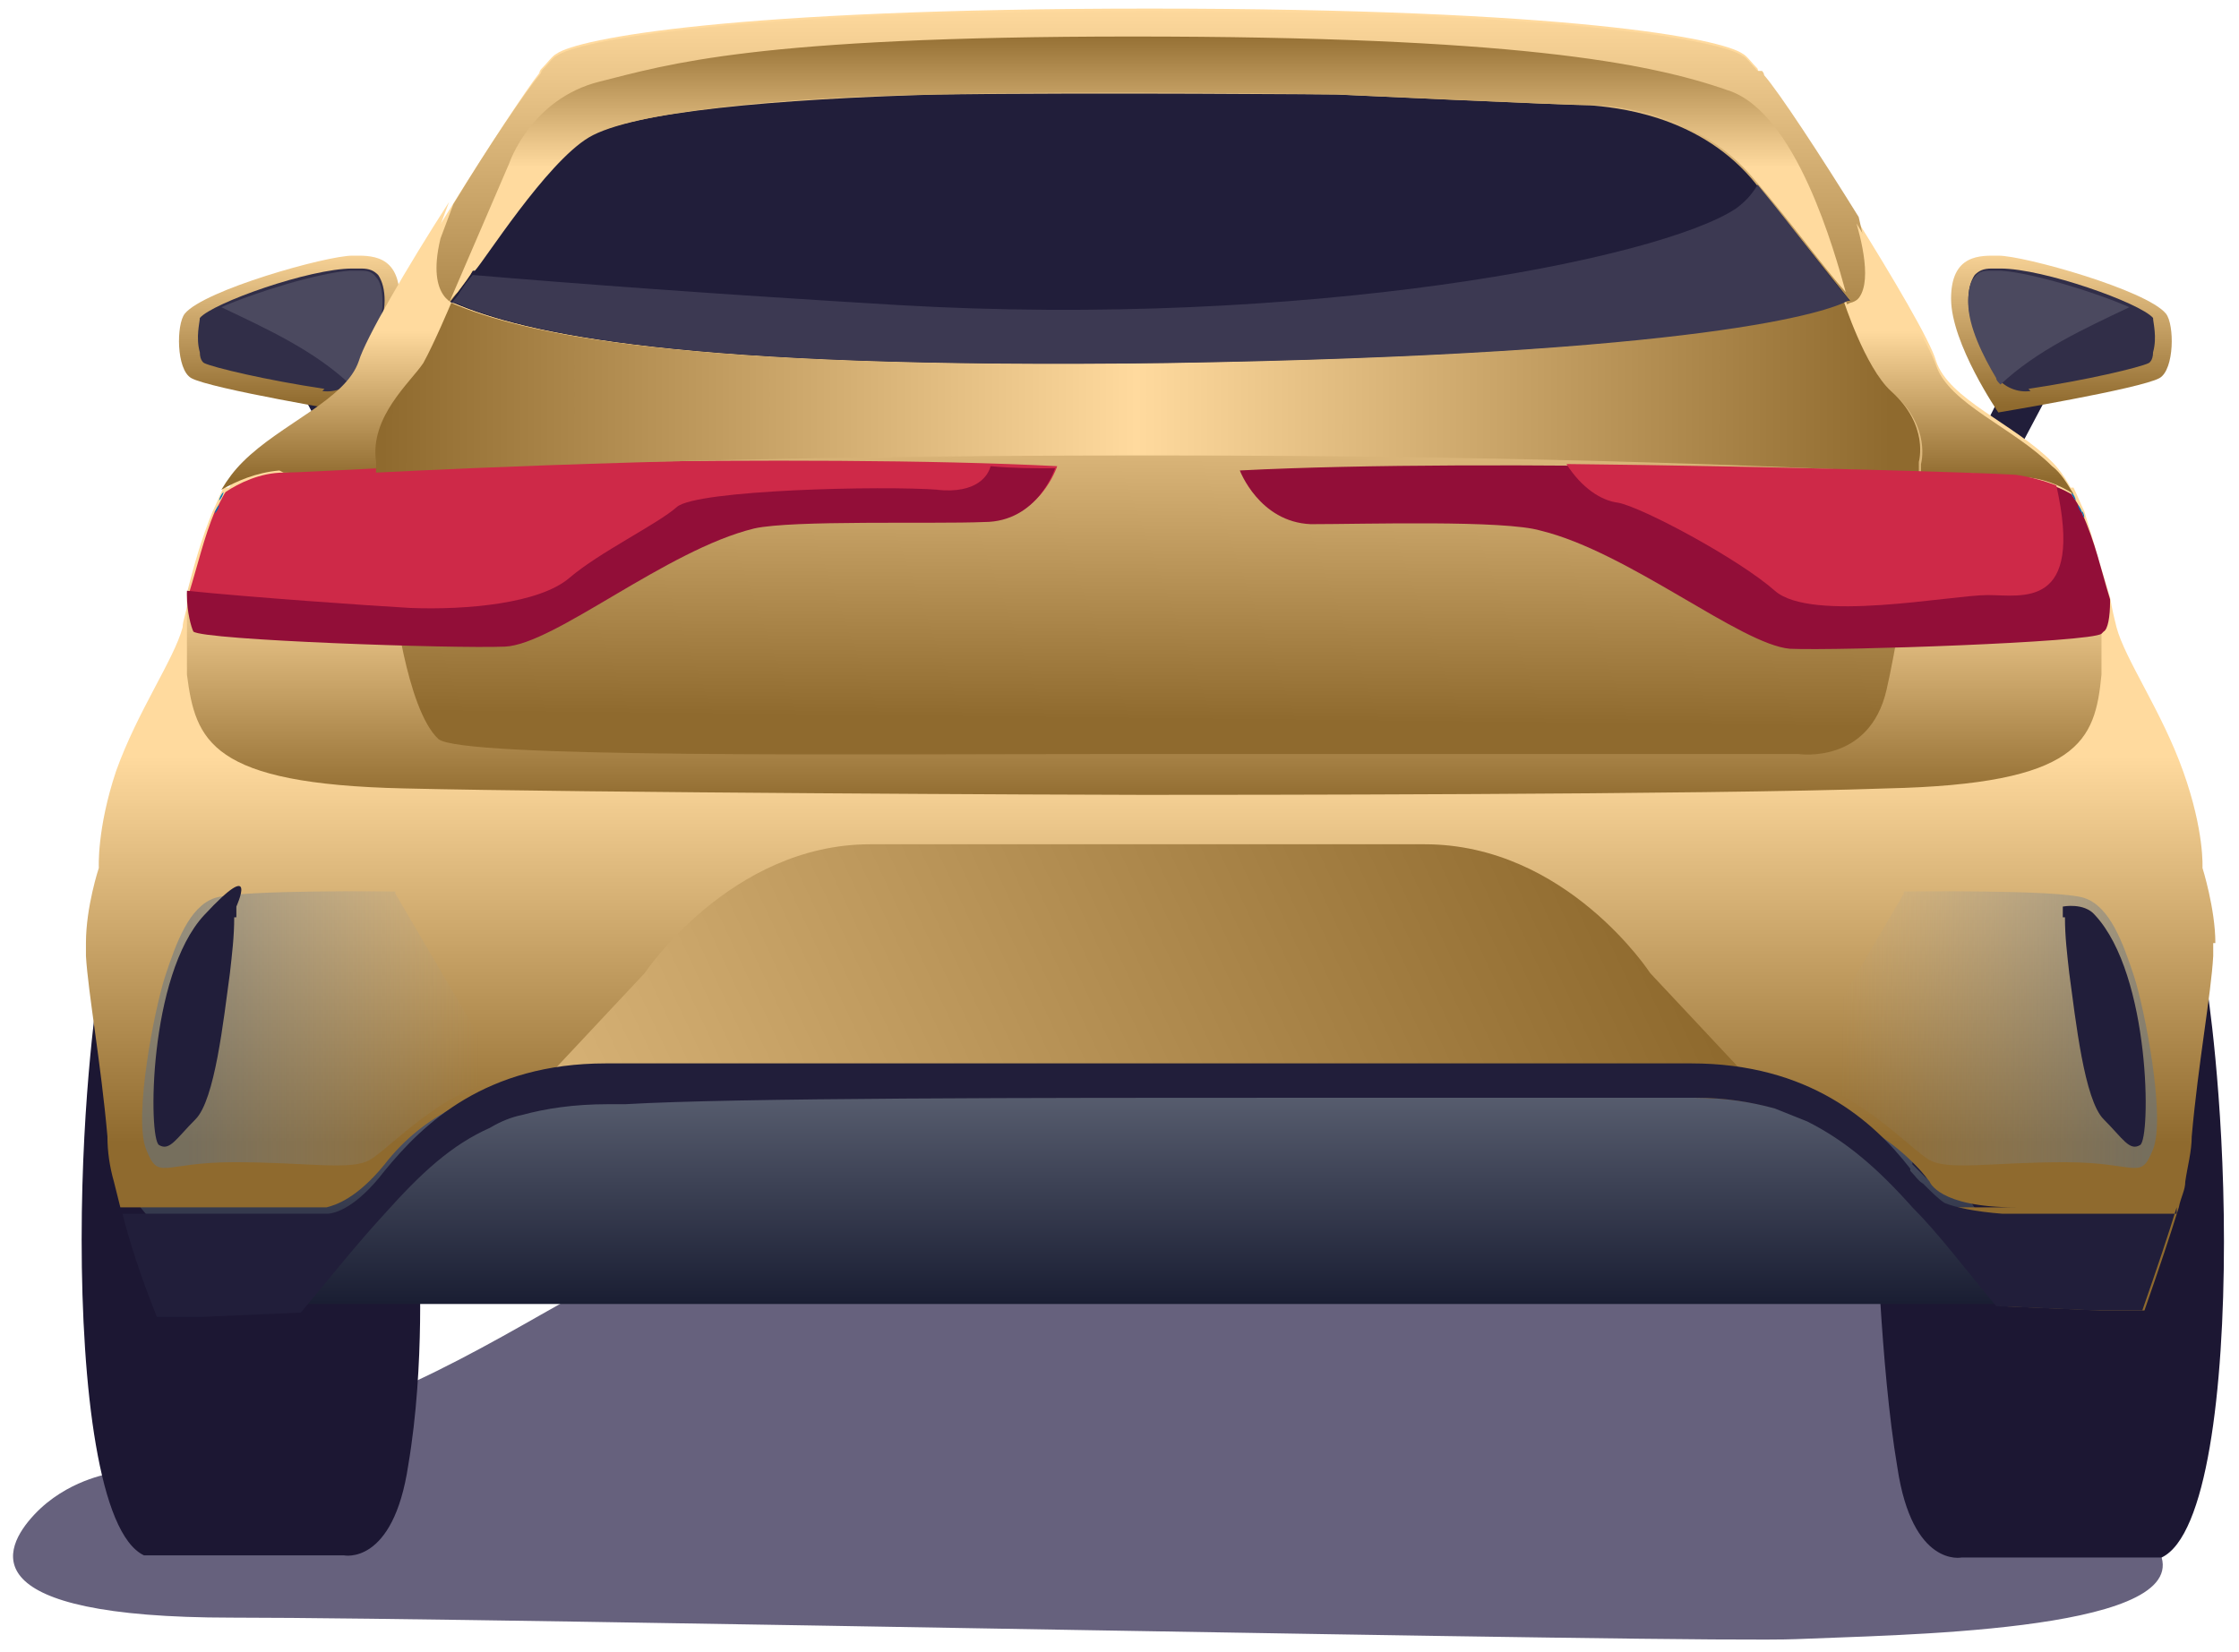<?xml version="1.0" encoding="UTF-8"?>
<svg xmlns="http://www.w3.org/2000/svg" version="1.1" xmlns:xlink="http://www.w3.org/1999/xlink" viewBox="0 0 104.2 76.9">
  <!-- Generator: Adobe Illustrator 29.7.1, SVG Export Plug-In . SVG Version: 2.1.1 Build 8)  -->
  <defs>
    <style>
      .st0 {
        fill: url(#linear-gradient2);
      }

      .st1 {
        fill: #0071bb;
      }

      .st2 {
        fill: url(#linear-gradient10);
      }

      .st3 {
        fill: #3c3952;
      }

      .st4, .st5 {
        fill: #211e3a;
      }

      .st6 {
        fill: #312e48;
      }

      .st7 {
        fill: url(#linear-gradient1);
      }

      .st8 {
        fill: #261f46;
        opacity: .7;
      }

      .st9 {
        fill: url(#linear-gradient9);
      }

      .st10 {
        fill: url(#linear-gradient8);
      }

      .st11 {
        fill: #4b495f;
      }

      .st12 {
        fill: #ce2948;
      }

      .st13 {
        fill: #1c1733;
      }

      .st14 {
        isolation: isolate;
      }

      .st5, .st15, .st16 {
        mix-blend-mode: multiply;
      }

      .st15 {
        fill: url(#linear-gradient12);
      }

      .st15, .st16 {
        opacity: .5;
      }

      .st17 {
        fill: #920e38;
      }

      .st18 {
        fill: url(#linear-gradient7);
      }

      .st19 {
        fill: url(#linear-gradient4);
      }

      .st20 {
        fill: #eec81b;
      }

      .st21 {
        fill: url(#linear-gradient5);
      }

      .st22 {
        fill: url(#linear-gradient3);
      }

      .st23 {
        fill: url(#linear-gradient6);
      }

      .st24 {
        fill: url(#linear-gradient13);
      }

      .st25 {
        fill: url(#linear-gradient);
      }

      .st16 {
        fill: url(#linear-gradient11);
      }
    </style>
    <linearGradient id="linear-gradient" x1="96" y1="11.3" x2="96" y2="18.9" gradientUnits="userSpaceOnUse">
      <stop offset="0" stop-color="#ffda9e"/>
      <stop offset="1" stop-color="#8f6a2e"/>
    </linearGradient>
    <linearGradient id="linear-gradient1" x1="13.4" y1="11.3" x2="13.4" y2="18.9" xlink:href="#linear-gradient"/>
    <linearGradient id="linear-gradient2" x1="50" y1="60.8" x2="50" y2="38.3" gradientUnits="userSpaceOnUse">
      <stop offset="0" stop-color="#191d32"/>
      <stop offset=".5" stop-color="#606677"/>
    </linearGradient>
    <linearGradient id="linear-gradient3" x1="53.4" y1="35.2" x2="53.4" y2="53.2" xlink:href="#linear-gradient"/>
    <linearGradient id="linear-gradient4" x1="53.3" y1="37.4" x2="53.3" y2="26.7" gradientUnits="userSpaceOnUse">
      <stop offset="0" stop-color="#8f6a2e"/>
      <stop offset="1" stop-color="#ffda9e"/>
    </linearGradient>
    <linearGradient id="linear-gradient5" x1="53.5" y1=".2" x2="53.5" y2="19.3" xlink:href="#linear-gradient"/>
    <linearGradient id="linear-gradient6" x1="53.4" y1="1.3" x2="53.4" y2="7.8" xlink:href="#linear-gradient4"/>
    <linearGradient id="linear-gradient7" x1="53.6" y1="14.9" x2="53.4" y2="33.5" gradientUnits="userSpaceOnUse">
      <stop offset="0" stop-color="#ffda9e"/>
      <stop offset="1" stop-color="#8f6a2e"/>
    </linearGradient>
    <linearGradient id="linear-gradient8" x1="15.8" y1="15.4" x2="15.8" y2="22.3" xlink:href="#linear-gradient"/>
    <linearGradient id="linear-gradient9" x1="91.2" y1="15.4" x2="91.2" y2="22.3" xlink:href="#linear-gradient"/>
    <linearGradient id="linear-gradient10" x1="75.1" y1="38.5" x2="4.3" y2="71.7" xlink:href="#linear-gradient4"/>
    <linearGradient id="linear-gradient11" x1="22.3" y1="47.8" x2="8.8" y2="47.8" gradientUnits="userSpaceOnUse">
      <stop offset="0" stop-color="#93a1b1" stop-opacity="0"/>
      <stop offset="1" stop-color="#5e738b"/>
    </linearGradient>
    <linearGradient id="linear-gradient12" x1="85.7" y1="47.8" x2="99.8" y2="48" xlink:href="#linear-gradient11"/>
    <linearGradient id="linear-gradient13" x1="17.8" y1="18.1" x2="88" y2="18.1" gradientUnits="userSpaceOnUse">
      <stop offset="0" stop-color="#8f6a2e"/>
      <stop offset=".5" stop-color="#ffda9e"/>
      <stop offset="1" stop-color="#8f6a2e"/>
    </linearGradient>
  </defs>
  <g class="st14">
    <g id="Capa_1">
      <g>
        <path class="st4" d="M93.6,21.6c0,0,1.8-3.4,1.8-3.4,0,0-2-.4-2-.4,0,0-1.5,3-1.5,3l1.6.9Z"/>
        <path class="st25" d="M93,19.2s-2.2-3.2-2.2-5.3c0-2.1,1.4-2,2.2-2,1.2,0,6.9,1.6,7.8,2.7.4.5.4,2.6-.3,3-.9.5-7.5,1.6-7.5,1.6Z"/>
        <path class="st6" d="M94.5,18.2c-.6.1-1.3-.2-1.6-.7-.6-1-1.3-2.5-1.3-3.5,0-.5.1-.9.3-1.2.2-.2.4-.3.8-.3s.3,0,.4,0c2,0,6.5,1.6,7.1,2.3,0,.2.2.9,0,1.6,0,.4-.2.5-.2.5-.4.2-2.9.8-5.6,1.2Z"/>
        <path class="st11" d="M93.1,12.6c-.1,0-.3,0-.4,0-.3,0-.6,0-.8.3-.2.2-.3.6-.3,1.2,0,1.1.7,2.5,1.3,3.5,0,.1.1.2.2.3,1.7-1.6,3.9-2.6,6-3.6-1.6-.7-4.5-1.6-6-1.7Z"/>
        <path class="st4" d="M15.8,21.6c0,0-1.8-3.4-1.8-3.4,0,0,2-.4,2-.4,0,0,1.5,3,1.5,3l-1.6.9Z"/>
        <path class="st7" d="M16.4,19.2s2.2-3.2,2.2-5.3c0-2.1-1.4-2-2.2-2-1.2,0-6.9,1.6-7.8,2.7-.4.5-.4,2.6.3,3,.9.5,7.5,1.6,7.5,1.6Z"/>
        <path class="st6" d="M15,18.2c.6.1,1.3-.2,1.6-.7.6-1,1.3-2.5,1.3-3.5,0-.5-.1-.9-.3-1.2-.2-.2-.4-.3-.8-.3s-.3,0-.4,0c-2,0-6.5,1.6-7.1,2.3,0,.2-.2.9,0,1.6,0,.4.2.5.2.5.4.2,2.9.8,5.6,1.2Z"/>
        <path class="st11" d="M16.3,12.6c.1,0,.3,0,.4,0,.3,0,.6,0,.8.3.2.2.3.6.3,1.2,0,1.1-.7,2.5-1.3,3.5,0,.1-.1.2-.2.3-1.7-1.6-3.9-2.6-6-3.6,1.6-.7,4.5-1.6,6-1.7Z"/>
        <g>
          <path class="st8" d="M5.1,68.6s-2,.3-3.5,1.9-3,4.8,9.2,4.8,68.4,1.2,72.8,1,18-.3,17-3.8c-1-3.5-10.7-12.1-14.3-12.4s-56.7-.7-57.8-.6-8.1,5-13.4,6.4-10.1,2.6-10.1,2.6Z"/>
          <path class="st13" d="M19.3,58.5l-3.7-3.1c0,0,0,0,0,0,0,0-1.5,1.9-2.5,2.3s-3.7.2-4.5-.2c-.8-.4-1.3-2-1.3-2.3,0-.3.3-.4.3-.4,0,0,5.8,0,7.6,0l-10.6-9s-.8,5-.8,11.9.8,13.7,2.9,14.7h9.3s2.3.5,3-4.2c.8-4.7.5-9.8.5-9.8Z"/>
          <path class="st13" d="M102.7,45.9s.8,5,.8,11.9-.8,13.7-2.9,14.7h-9.3s-2.3.5-3-4.2c-.8-4.7-1-12.1-1-12.1l15.4-10.3Z"/>
          <path class="st0" d="M11.1,60.7h2.8c0,0,79.1,0,79.1,0l1.8-.2-6.3-9.3s-10.1-3.2-10.5-3.2-33.7-.3-33.7-.3c0,0-16.7.5-17.1.5s-17.5,4.1-17.7,4.1c-10.2-.7,1.7,8.3,1.7,8.3Z"/>
          <path class="st22" d="M103,43.9c0,.2,0,.4,0,.6-.1,1.8-.7,5-1,8.4,0,.7-.2,1.4-.3,2.1,0,.4-.2.7-.3,1.2-.4,1.3-.9,2.8-1.6,4.8h-2.1s-4.6-.2-4.6-.2c-1.5-1.8-2.7-3.4-3.9-4.6h4.6c-3.6,0-4-1.2-4-1.2-3.9-5.1-12.9-4.9-12.9-4.9H28.2c-5.6,0-8.6,1.9-10.3,4.1-1.3,1.6-2.3,1.9-2.7,2-.1,0-.2,0-.2,0H5.6c-.1-.4-.2-.8-.3-1.2-.2-.7-.3-1.4-.3-2.1-.3-3.4-.9-6.7-1-8.4,0-.2,0-.4,0-.6,0-1.7.6-3.5.6-3.5,0,0-.1-1.8.8-4.5,1-2.8,2.7-5.2,3.1-6.7,0-.3.2-.8.3-1.4.4-1.3.7-2.7,1.3-4,.4-.9.9-1.7,1.4-2.3,1.8-1.8,4.8-2.9,5.4-4.7.6-1.8,7-11.9,8.2-13.4,0,0,0-.1.1-.2.3-.3.5-.6.7-.7,1-.7,8.1-2.1,27.6-2.1,19.6,0,26.6,1.4,27.6,2.1.2.1.4.4.7.7,0,0,0,.1.1.2,1.2,1.5,7.7,11.6,8.2,13.4.6,1.8,3.6,2.9,5.4,4.7.6.6,1,1.4,1.4,2.3.5,1.3.9,2.7,1.3,4,.1.6.2,1,.3,1.4.4,1.5,2.1,3.9,3.1,6.7,1,2.8.9,4.5.9,4.5,0,0,.6,1.9.6,3.5Z"/>
          <path class="st19" d="M97.8,31.4v-4.7c-.2-1-.5-1.9-.8-2.9-.2-.4-.3-.7-.5-1.1H10.4c-.2.4-.3.7-.5,1.1-.5,1.2-.9,2.6-1.2,3.8v3.8c.4,3.1,1.1,5.1,10.1,5.3,8.4.2,31.3.3,34.3.3h0s0,0,.2,0c.1,0,.2,0,.2,0h0c3,0,25.9,0,34.3-.3,9-.2,9.7-2.2,10-5.3Z"/>
          <path class="st21" d="M81.8,3.3c-.3-.3-.5-.6-.7-.7-1-.7-8.1-2.1-27.6-2.1-19.6,0-26.6,1.4-27.6,2.1-.2.1-.4.4-.7.7,0,0,0,.1-.1.2-.6.7-2.3,3.2-4,6l-.6,1.6c-.7,2.9.8,3.1.8,3.1,3.3,1.4,10.3,3.1,33.1,2.8,25.1-.4,30.8-2.4,31.7-2.9,1.3-.3.7-2.7.4-4-1.8-2.9-3.7-5.8-4.4-6.6,0,0,0-.1-.1-.2Z"/>
          <path class="st4" d="M86.1,14c-.9-1.1-2.6-3.3-4.6-5.7-2.6-3-6.4-3.3-7.5-3.4-1.1,0-11.8-.5-11.8-.5,0,0-11.3-.1-18.6,0-7.3.2-14.3.8-16.3,2s-5,5.8-5.3,6.2c-.1.2-.4.6-.7,1s-.3.4-.4.5c.1,0,.2,0,.2,0,3.3,1.4,10.3,3.1,33.1,2.8,25.1-.4,30.8-2.4,31.7-2.9,0,0,.1,0,.2,0Z"/>
          <path class="st23" d="M22.1,12.6c.4-.4,3.3-5,5.3-6.2s9-1.9,16.3-2c7.3-.2,18.6,0,18.6,0,0,0,10.7.5,11.8.5,1.1,0,5,.4,7.5,3.4,1.8,2.1,3.3,4.2,4.3,5.3-.5-1.8-2.3-8.4-5.5-9.4-3.7-1.3-10.1-2.5-27.7-2.5-17.6,0-21.6,1.3-24.8,2.1-3.2.8-4.2,3.8-4.2,3.8l-2.8,6.5c.1-.2.3-.4.4-.5.3-.4.6-.8.7-1Z"/>
          <path class="st18" d="M88.1,18.2c-1.2-1.1-2.2-4.2-2.2-4.2-.9.5-6.6,2.5-31.7,2.9-22.8.3-29.8-1.4-33.1-2.8,0,0-.8,1.9-1.3,2.8-.6.9-2.5,2.5-2.2,4.6.3,2.2.7,6.1.7,6.1,0,0,.6,5.4,2.1,6.8,1,.9,19.1.7,31.6.7s31.7,0,31.7,0c0,0,3.3.5,4.1-3,.8-3.5,1.7-10.6,1.7-10.6,0,0,.5-1.7-1.3-3.3Z"/>
          <path class="st12" d="M13.2,22c-1.1,0-2.1.5-2.7.9-.2.3-.3.6-.5.9-.5,1.2-.8,2.5-1.2,3.8,0,.8.2,1.5.3,1.7.5.4,12.1.8,14.5.7,2.3-.1,7.5-4.5,11.6-5.5,1.8-.4,8.3-.2,10.7-.3,2.5,0,3.3-2.5,3.3-2.5-11.6-.6-33.4,0-36.1.3Z"/>
          <path class="st17" d="M97.9,29.4c.2-.1.3-.7.3-1.4,0,0,0,0,0-.1-.4-1.3-.7-2.7-1.3-4-.1-.3-.3-.6-.5-.9-.7-.4-1.6-.7-2.6-.8-2.7-.2-24.5-.9-36.1-.3,0,0,.9,2.4,3.3,2.5,2.5,0,9-.2,10.7.3,4.1,1,9.3,5.3,11.6,5.5,2.3.1,14-.3,14.5-.7Z"/>
          <g>
            <path class="st1" d="M21.8,8.2s0,0,0-.1c0,0,0,0,0,.1Z"/>
            <path class="st1" d="M22.1,7.8s0,0,0-.1c0,0,0,0,0,.1Z"/>
            <path class="st1" d="M22.3,7.4h0s0,0,0,0c0,0,0,0,0,0Z"/>
            <g>
              <path class="st1" d="M21,9.5h0s0,0,0,0c0,0,0,0,0,0Z"/>
              <path class="st10" d="M13.2,22c.6,0,2.2-.1,4.4-.2,0,0,0-.2,0-.3-.3-2.2,1.7-3.7,2.2-4.6.6-.9,1.3-2.8,1.3-2.8,0,0-1.5-.2-.8-3.1l.6-1.6c-2,3.1-3.9,6.4-4.2,7.4-.6,1.8-3.6,2.9-5.4,4.7-.4.4-.7.8-1,1.3.7-.4,1.6-.8,2.7-.9Z"/>
              <path class="st1" d="M10.2,23.3c0-.1.1-.3.2-.4,0,.1-.1.3-.2.4Z"/>
              <path class="st1" d="M10,23.9c0-.1.1-.3.2-.4,0,.1-.1.3-.2.4Z"/>
            </g>
            <path class="st1" d="M21.2,9.2s0,0,0-.1c0,0,0,0,0,.1Z"/>
            <path class="st1" d="M21.3,14.3s0,0,0,0c0,0,0,0,0,0Z"/>
            <path class="st1" d="M21.6,8.5s0,0,0-.1c0,0,0,0,0,.1Z"/>
            <path class="st1" d="M21.6,14.4s0,0,0,0c0,0,0,0,0,0Z"/>
            <path class="st1" d="M21.4,8.9s0,0,0-.1c0,0,0,0,0,.1Z"/>
          </g>
          <g>
            <path class="st20" d="M85.3,14.4s0,0-.1,0c0,0,0,0,.1,0Z"/>
            <path class="st20" d="M85.4,14.3s0,0-.1,0c0,0,0,0,.1,0Z"/>
            <path class="st20" d="M85.1,14.4c-.3.1-.7.2-1.3.4.5-.1.9-.2,1.3-.4Z"/>
            <path class="st20" d="M85.9,14.1s0,0,0,0c0,0,0,0,0,0Z"/>
            <g>
              <path class="st1" d="M97,24.1c0,0,0-.2-.1-.3,0,0,0,.2.1.3h0Z"/>
              <path class="st1" d="M96.9,23.9c0-.1-.1-.3-.2-.4,0,.1.1.3.2.4Z"/>
              <path class="st1" d="M96.4,22.9c0,.1.1.3.2.4,0-.1-.1-.3-.2-.4Z"/>
              <path class="st9" d="M85.9,14.1s.9,3.1,2.2,4.2c1.8,1.6,1.3,3.3,1.3,3.3,0,0,0,.2,0,.4,2.3,0,3.9.1,4.5.2,1.1,0,2,.4,2.6.8-.3-.5-.6-1-1-1.3-1.8-1.8-4.8-2.9-5.4-4.7-.3-.9-2-3.8-3.7-6.6h0c.4,1.4.8,3.5-.4,3.8Z"/>
            </g>
            <path class="st20" d="M85.5,14.3s0,0,0,0c0,0,0,0,0,0Z"/>
            <path class="st20" d="M85.6,14.2s0,0,0,0c0,0,0,0,0,0Z"/>
            <path class="st20" d="M85.8,14.1s0,0,0,0c0,0,0,0,0,0Z"/>
            <path class="st20" d="M85.9,14.1s0,0,0,0c0,0,0,0,0,0Z"/>
            <path class="st20" d="M85.7,14.2s0,0,0,0c0,0,0,0,0,0Z"/>
            <path class="st20" d="M85.7,14.2s0,0,0,0c0,0,0,0,0,0Z"/>
          </g>
          <path class="st2" d="M28.2,51.1h.8c8.4-.4,40.5-.4,49,0h.8c1.5,0,2.8.2,3.9.5l-5.9-6.3s-3.9-6-10.5-6-9.9,0-12.9,0c-3,0-8.4,0-12.9,0-6.5,0-10.5,6-10.5,6l-5.9,6.3s0,0,0,0c1.2-.3,2.5-.5,4-.5Z"/>
          <path class="st16" d="M18.4,41.5s-7.2-.1-8.4.3-1.8,2.1-2.3,3.6-1.5,6.6-.9,8.1.7.6,4.1.6,5.4.4,6.3-.1,3.6-3.5,6.3-3.7l-5.1-8.7Z"/>
          <path class="st5" d="M10.9,42.7c0,.9-.1,1.7-.2,2.6-.3,2.2-.7,5.9-1.6,6.8s-1.2,1.5-1.7,1.2-.5-7.9,2.1-10.7,1.5-.4,1.5-.4v.5Z"/>
          <path class="st15" d="M88.6,41.5s7.2-.1,8.4.3,1.8,2.1,2.3,3.6,1.5,6.6.9,8.1-.7.6-4.1.6-5.4.4-6.3-.1-3.6-3.5-6.3-3.7l5.1-8.7Z"/>
          <path class="st5" d="M96.1,42.7c0,.9.1,1.7.2,2.6.3,2.2.7,5.9,1.6,6.8s1.2,1.5,1.7,1.2.5-7.9-2.1-10.7c-.5-.6-1.5-.4-1.5-.4v.5Z"/>
          <path class="st24" d="M89.3,22.1c0-.4,0-.6,0-.6,0,0,.5-1.7-1.3-3.3-1.2-1.1-2.2-4.2-2.2-4.2-.9.5-6.6,2.5-31.7,2.9-22.8.3-29.8-1.4-33.1-2.8,0,0-.8,1.9-1.3,2.8-.6.9-2.5,2.5-2.2,4.6,0,.1,0,.3,0,.5,4-.2,16.3-.8,35.9-.8s30.7.6,35.7.8Z"/>
          <path class="st3" d="M86.1,14c-.9-1-2.4-3.1-4.3-5.4-.3.5-.6.8-1,1.1-3.6,2.4-20.1,5.6-39,4.5-8.4-.5-15.1-1-19.8-1.4-.2.2-.4.5-.6.8-.1.2-.3.4-.4.5.1,0,.2,0,.2,0,3.3,1.4,10.3,3.1,33.1,2.8,25.1-.4,30.8-2.4,31.7-2.9,0,0,.1,0,.2,0Z"/>
          <path class="st17" d="M43.7,22.8c-2.6-.2-11.3,0-12.2.8-.9.8-3.6,2.1-5,3.3-1.4,1.2-4.8,1.5-7.4,1.4-1.8-.1-7.5-.5-10.4-.8,0,0,0,.1,0,.2,0,.8.2,1.5.3,1.7.5.4,12.1.8,14.5.7,2.3-.1,7.5-4.5,11.6-5.5,1.8-.4,8.3-.2,10.7-.3,2.5,0,3.3-2.5,3.3-2.5-.9,0-2,0-3-.1-.1.4-.6,1.3-2.5,1.1Z"/>
          <path class="st12" d="M92.5,27.7c1.6,0,4.5.7,3.2-5.1-.5-.2-1.2-.4-1.9-.5-1.7-.1-11.2-.4-20.9-.5.7,1.1,1.6,1.7,2.4,1.8,1.1.2,5.6,2.6,7.3,4.1s8.2.2,9.9.2Z"/>
          <path class="st4" d="M89.6,54.8c-.2-.2-.4-.4-.6-.6,0,0,0,0,0-.1.2.2.5.5.7.8Z"/>
          <path class="st4" d="M93.7,56.2h-1.8c0,0,0,0,0,0h1.4c.1,0,.2,0,.3,0Z"/>
          <path class="st4" d="M101.3,56.2c-.4,1.3-.9,2.8-1.6,4.8h-2.2s-4.6-.2-4.6-.2c-1.5-1.8-2.7-3.4-3.9-4.6-1.6-1.8-3.1-3.1-4.9-4-.5-.2-1-.4-1.5-.6,0,0,0,0,0,0-1.1-.3-2.3-.5-3.7-.5,0,0-.2,0-.3,0h-.7c-.6,0-1.4,0-2.3,0,0,0,0,0,0,0-.1,0-.2,0-.4,0-.5,0-1,0-1.5,0-.1,0-.2,0-.3,0-1.4,0-3,0-4.7,0,0,0,0,0-.1,0-.2,0-.4,0-.5,0-.5,0-1.1,0-1.6,0,0,0,0,0,0,0-.3,0-.6,0-.8,0s-.6,0-.9,0c-.2,0-.4,0-.6,0h0c-.2,0-.5,0-.7,0-.2,0-.4,0-.6,0-.1,0-.3,0-.4,0h0c-.3,0-.7,0-1.1,0-.1,0-.2,0-.4,0h-.7c-12,0-26.1,0-31.2.3h-.8c-1.6,0-2.9.2-4,.5,0,0,0,0,0,0-.5.1-1,.3-1.5.6-1.8.8-3.2,2.1-4.9,4-1.2,1.3-2.4,2.8-3.9,4.6l-4.6.2h-2.1c-.8-2-1.3-3.6-1.6-4.8h9.3s0,0,.2,0c.4,0,1.4-.3,2.7-2,1.8-2.2,4.7-5,10.3-5h50.5c5.5,0,8.5,2.7,10.2,4.9,0,0,0,0,0,0,0,0,0,0,0,.1.2.2.4.5.6.6.4.4.7.7,1,.9.5.2,1.4.4,2.7.5h-1.4s0,0,0,0h1.8c-.1,0-.2,0-.3,0h8Z"/>
          <path class="st4" d="M60.9,50.9c-.2,0-.5,0-.7,0h0c.2,0,.5,0,.7,0Z"/>
          <path class="st4" d="M68,50.9c-.5,0-1.1,0-1.6,0,.6,0,1.1,0,1.6,0Z"/>
          <path class="st4" d="M77.9,51.2h0c-.6,0-1.4,0-2.2,0,.9,0,1.7,0,2.3,0Z"/>
          <path class="st4" d="M93.7,56.2h-1.8c0,0,0,0,0,0h1.4c.1,0,.2,0,.3,0Z"/>
        </g>
      </g>
    </g>
  </g>
</svg>